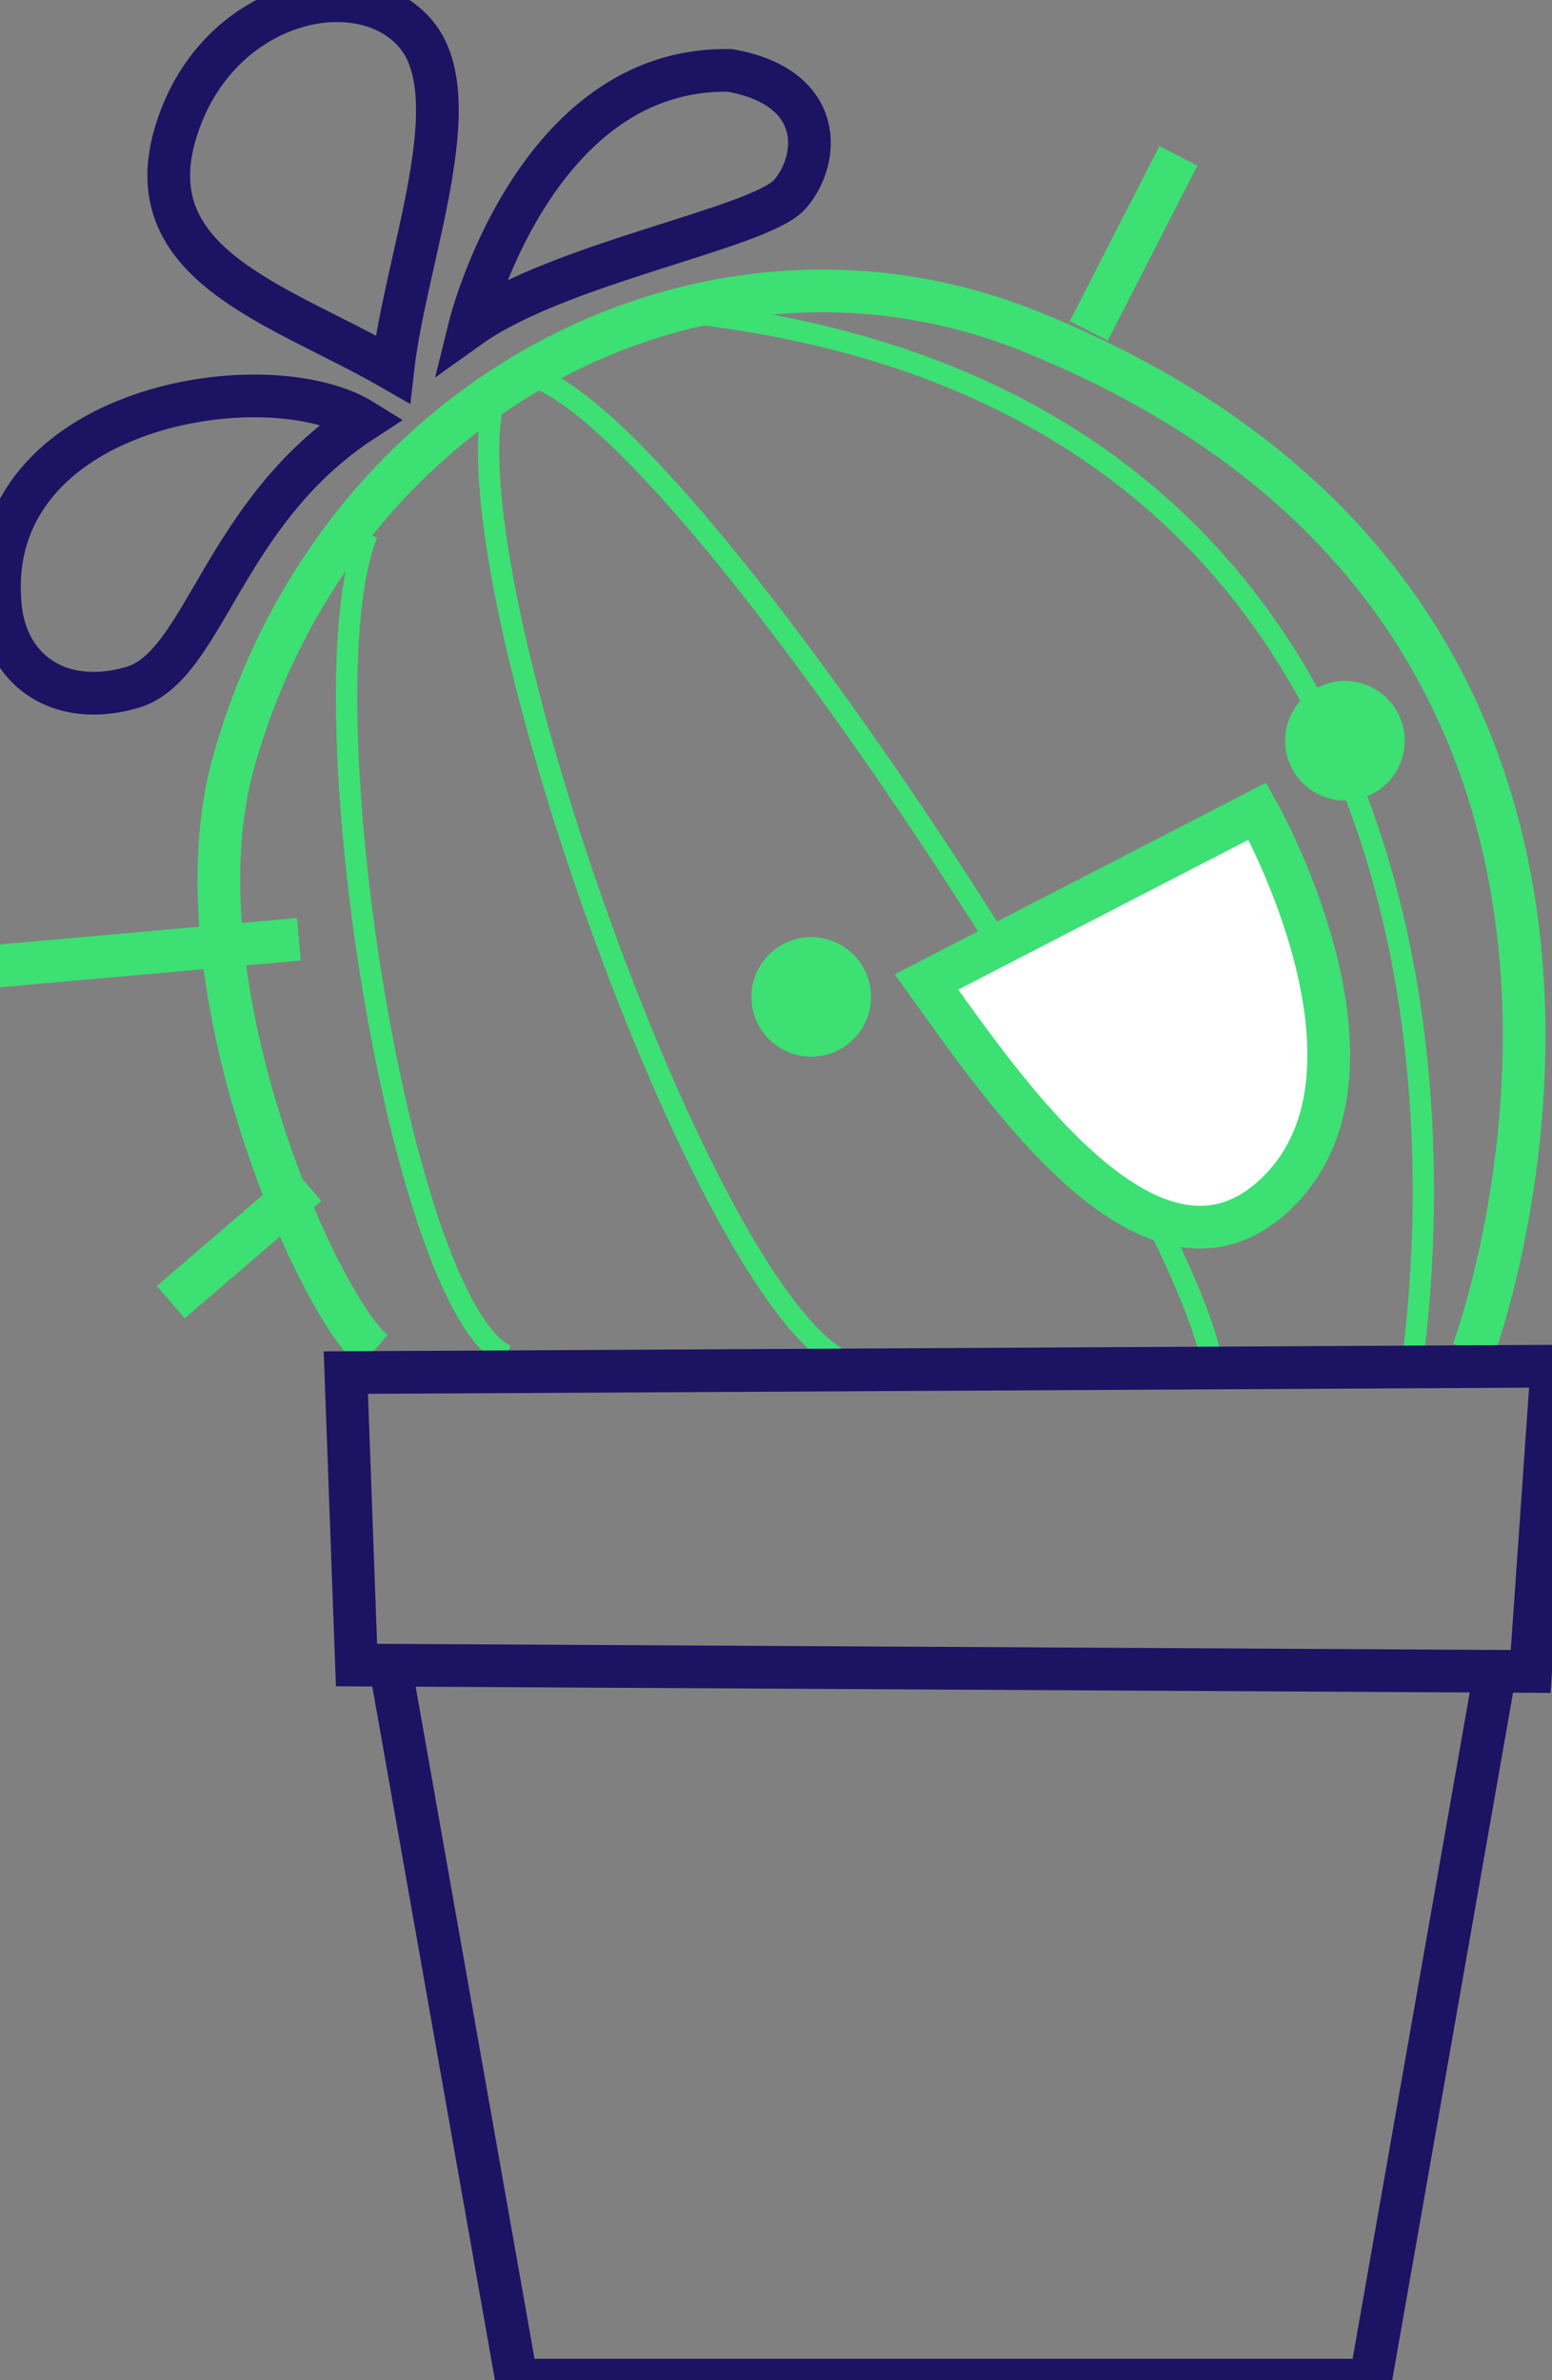 <?xml version="1.0" encoding="utf-8"?>
<!-- Generator: Adobe Illustrator 19.1.0, SVG Export Plug-In . SVG Version: 6.00 Build 0)  -->
<svg version="1.1" id="Calque_1" xmlns="http://www.w3.org/2000/svg" xmlns:xlink="http://www.w3.org/1999/xlink" x="0px" y="0px"
	 viewBox="-72.2 91.5 72.7 111.5" style="enable-background:new -72.2 91.5 72.7 111.5;" xml:space="preserve">
<rect x="-72.2" y="91.5" width="72.7" height="111.5" fill="#808080" stroke="none"/>
<style type="text/css">
	.st0{fill:none;stroke:#3DE073;stroke-width:2;stroke-miterlimit:10;}
	.st1{fill:none;stroke:#3DE073;stroke-miterlimit:10;}
	.st2{fill:none;stroke:#1D1363;stroke-width:2;stroke-miterlimit:10;}
	.st3{fill:#FFFFFF;stroke:#3DE073;stroke-width:2;stroke-miterlimit:10;}
	.st4{fill:#3DE073;}
</style>
<path class="st0" d="M-3.2,154.8c0,0,12.8-34.3-20.8-47.8c-15-6-32.3,2.9-37.2,20c-3,10.2,3.8,25.5,6.5,27.8"/>
<path class="st1" d="M-55,116.5c-3,7.5,1.5,36,6.5,38.5"/>
<path class="st1" d="M-49,110c-2.5,8,10.5,44.5,17,45.5"/>
<path class="st1" d="M-48,109c6.5,0,30.5,37,32.5,46"/>
<path class="st1" d="M-6,155c2-16-1-46-35.5-49"/>
<path class="st2" d="M-53.8,170.2L-48,203c0.8,0,40,0,40,0l5.8-33"/>
<polygon class="st2" points="-56,155.8 -55.5,169.5 -0.5,169.8 0.5,155.5 "/>
<path class="st3" d="M-28.8,137.5l15.5-8c0,0,6.8,12,1,17.8S-25.2,142.5-28.8,137.5z"/>
<circle class="st4" cx="-34.2" cy="138.2" r="2.8"/>
<circle class="st4" cx="-9.2" cy="126.2" r="2.8"/>
<line class="st0" x1="-21.2" y1="107" x2="-17" y2="98.8"/>
<line class="st0" x1="-58.2" y1="135.5" x2="-72.8" y2="136.8"/>
<line class="st0" x1="-57.8" y1="147" x2="-64.2" y2="152.5"/>
<path class="st2" d="M-50.2,106.8c0,0,3-12.2,12.2-12c4.5,0.8,4.2,4.2,2.8,5.8S-46,103.8-50.2,106.8z"/>
<path class="st2" d="M-53.8,108.8c-5.2-3-12-4.8-10.2-11s8.5-7.8,11.2-4.8S-53.2,103.5-53.8,108.8z"/>
<path class="st2" d="M-55.2,111.2c-4.5-2.8-17.7-0.7-17,8.5c0.2,3.2,2.8,5,6.2,4S-61.8,115.5-55.2,111.2z"/>
</svg>
